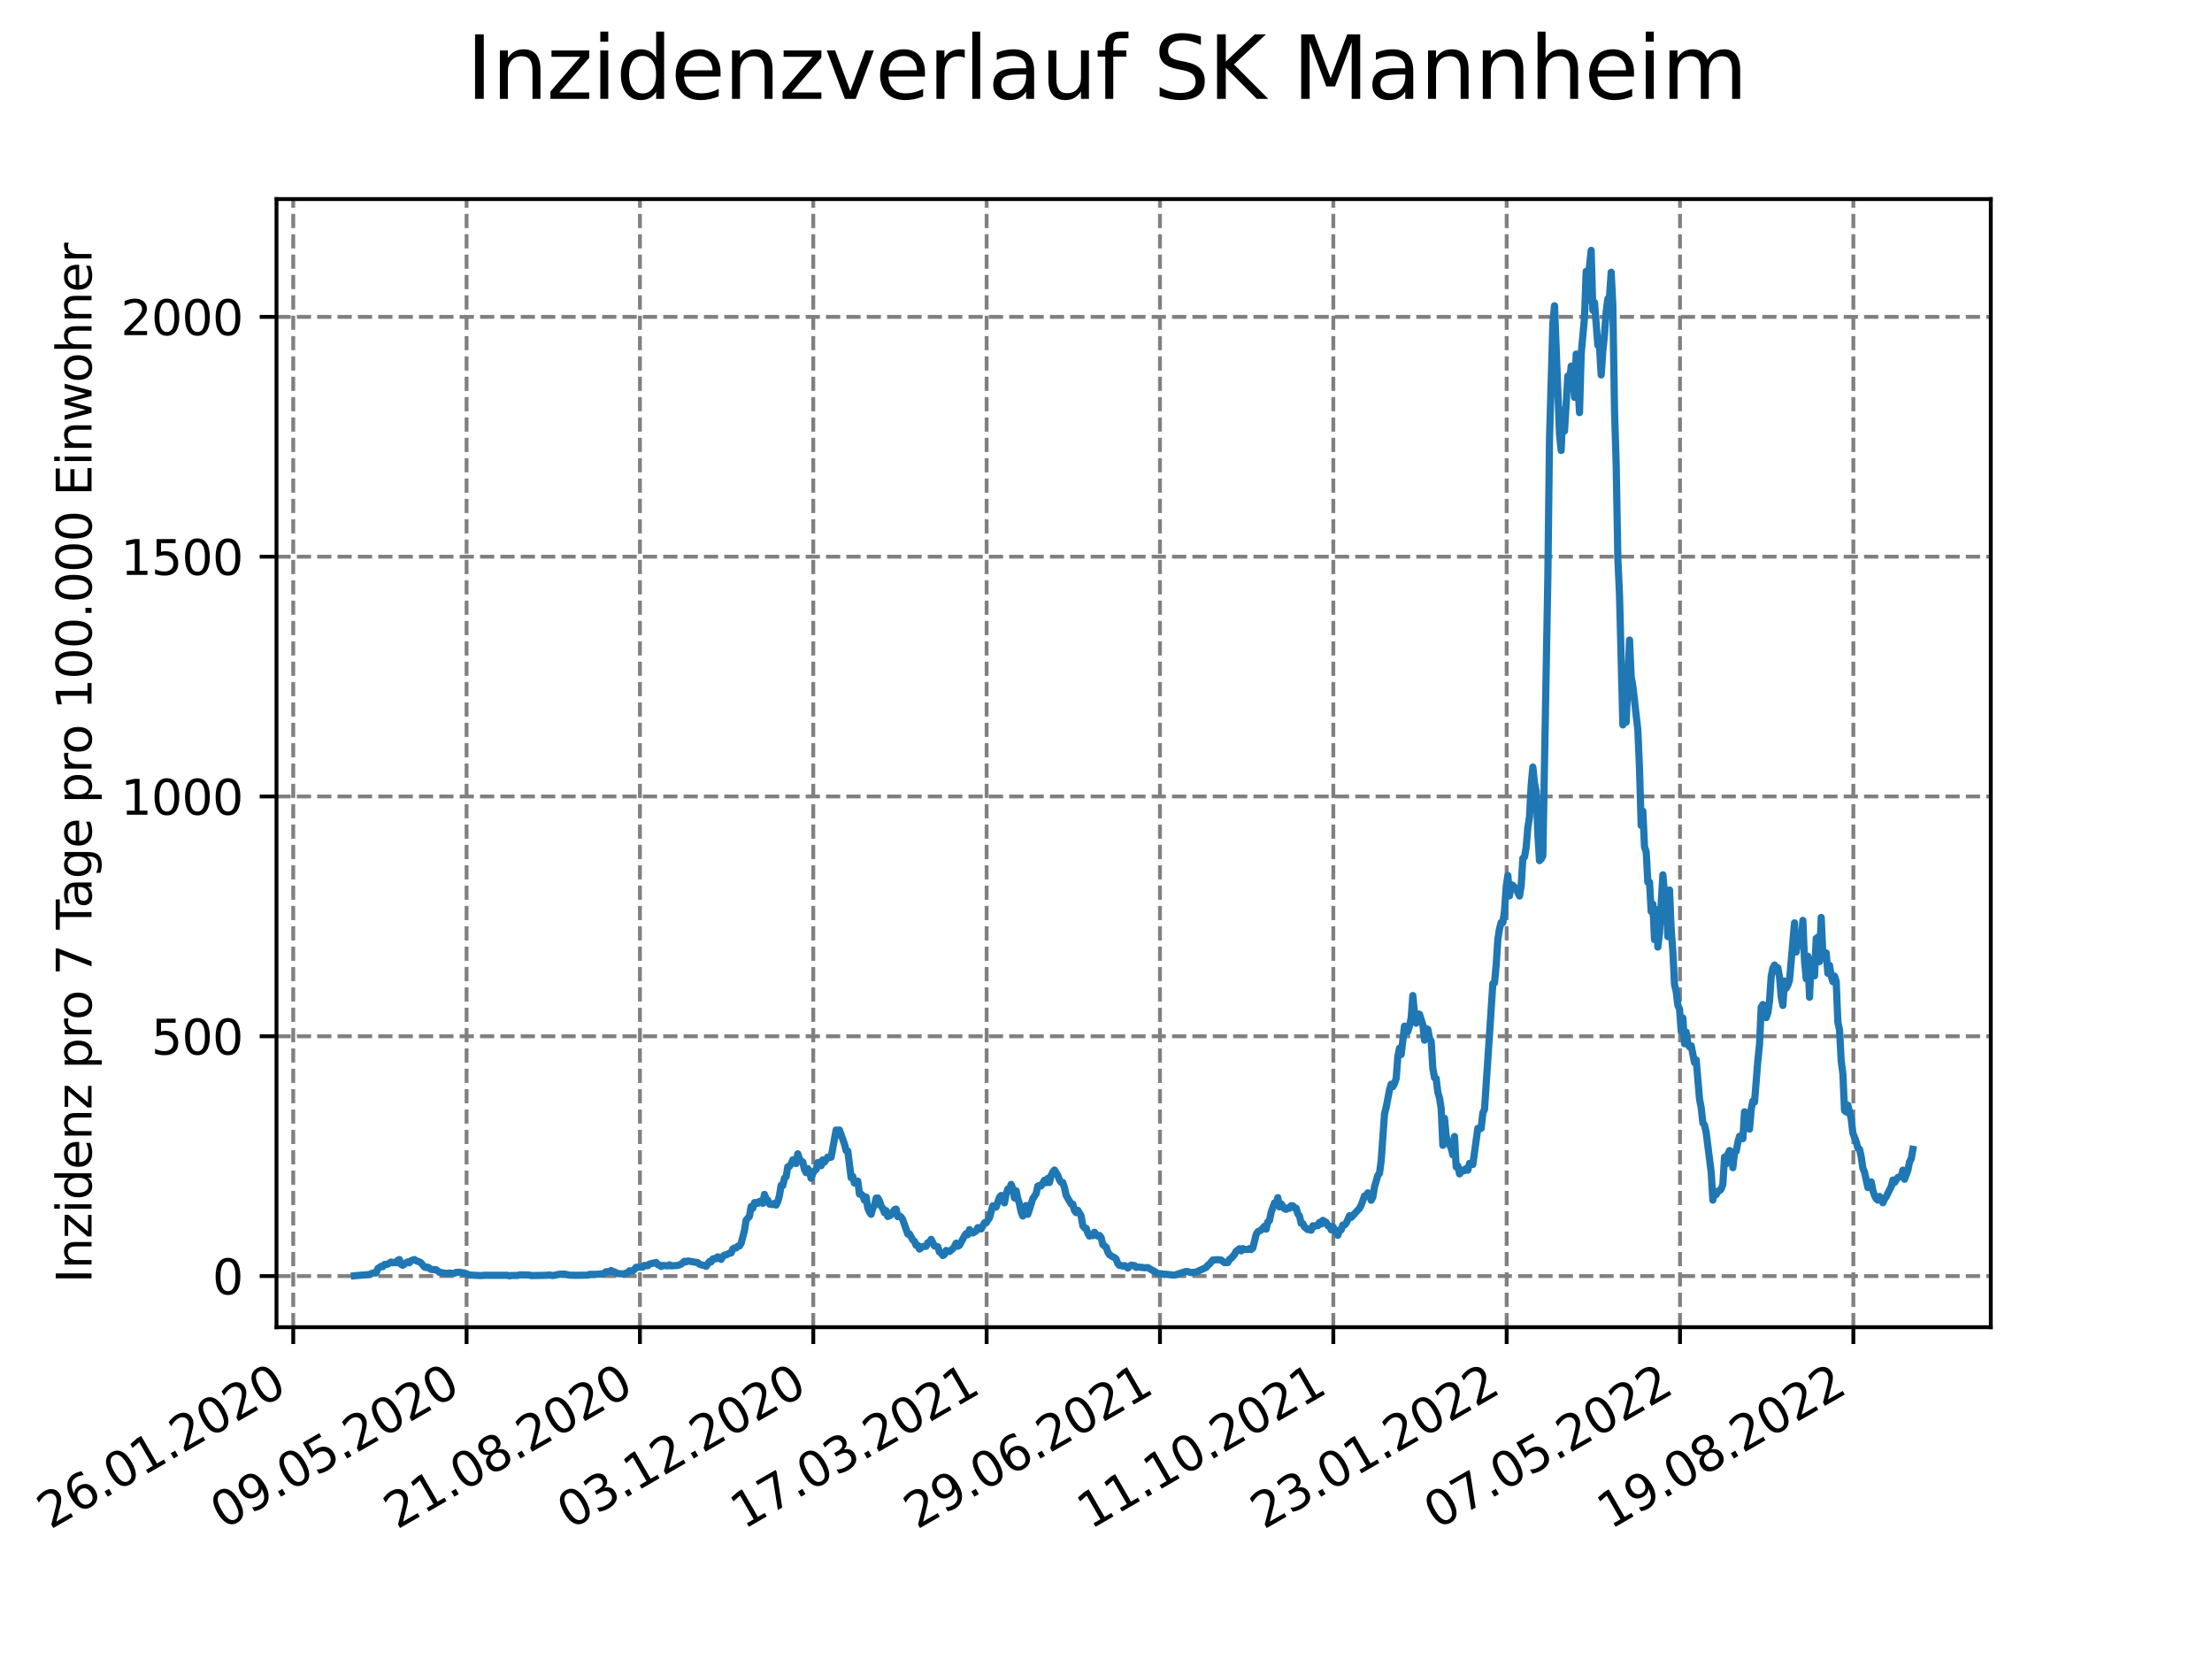 <?xml version="1.0" encoding="utf-8" standalone="no"?>
<!DOCTYPE svg PUBLIC "-//W3C//DTD SVG 1.1//EN"
  "http://www.w3.org/Graphics/SVG/1.1/DTD/svg11.dtd">
<svg xmlns:xlink="http://www.w3.org/1999/xlink" width="460.8pt" height="345.6pt" viewBox="0 0 460.8 345.6" xmlns="http://www.w3.org/2000/svg" version="1.1">
 <defs>
  <style type="text/css">*{stroke-linejoin: round; stroke-linecap: butt}</style>
 </defs>
 <g id="figure_1">
  <g id="patch_1">
   <path d="M 0 345.6 
L 460.8 345.6 
L 460.8 0 
L 0 0 
z
" style="fill: #ffffff"/>
  </g>
  <g id="axes_1">
   <g id="patch_2">
    <path d="M 57.6 276.48 
L 414.72 276.48 
L 414.72 41.472 
L 57.6 41.472 
z
" style="fill: #ffffff"/>
   </g>
   <g id="matplotlib.axis_1">
    <g id="xtick_1">
     <g id="line2d_1">
      <path d="M 61.087 276.48 
L 61.087 41.472 
" clip-path="url(#p60c16a72e0)" style="fill: none; stroke-dasharray: 2.96,1.28; stroke-dashoffset: 0; stroke: #808080; stroke-width: 0.8"/>
     </g>
     <g id="line2d_2">
      <defs>
       <path id="m952b07cd50" d="M 0 0 
L 0 3.5 
" style="stroke: #000000; stroke-width: 0.8"/>
      </defs>
      <g>
       <use xlink:href="#m952b07cd50" x="61.087" y="276.48" style="stroke: #000000; stroke-width: 0.8"/>
      </g>
     </g>
     <g id="text_1">
      <!-- 26.01.2020 -->
      <g transform="translate(10.461 318.689) rotate(-30) scale(0.1 -0.1)">
       <defs>
        <path id="DejaVuSans-32" d="M 1228 531 
L 3431 531 
L 3431 0 
L 469 0 
L 469 531 
Q 828 903 1448 1529 
Q 2069 2156 2228 2338 
Q 2531 2678 2651 2914 
Q 2772 3150 2772 3378 
Q 2772 3750 2511 3984 
Q 2250 4219 1831 4219 
Q 1534 4219 1204 4116 
Q 875 4013 500 3803 
L 500 4441 
Q 881 4594 1212 4672 
Q 1544 4750 1819 4750 
Q 2544 4750 2975 4387 
Q 3406 4025 3406 3419 
Q 3406 3131 3298 2873 
Q 3191 2616 2906 2266 
Q 2828 2175 2409 1742 
Q 1991 1309 1228 531 
z
" transform="scale(0.016)"/>
        <path id="DejaVuSans-36" d="M 2113 2584 
Q 1688 2584 1439 2293 
Q 1191 2003 1191 1497 
Q 1191 994 1439 701 
Q 1688 409 2113 409 
Q 2538 409 2786 701 
Q 3034 994 3034 1497 
Q 3034 2003 2786 2293 
Q 2538 2584 2113 2584 
z
M 3366 4563 
L 3366 3988 
Q 3128 4100 2886 4159 
Q 2644 4219 2406 4219 
Q 1781 4219 1451 3797 
Q 1122 3375 1075 2522 
Q 1259 2794 1537 2939 
Q 1816 3084 2150 3084 
Q 2853 3084 3261 2657 
Q 3669 2231 3669 1497 
Q 3669 778 3244 343 
Q 2819 -91 2113 -91 
Q 1303 -91 875 529 
Q 447 1150 447 2328 
Q 447 3434 972 4092 
Q 1497 4750 2381 4750 
Q 2619 4750 2861 4703 
Q 3103 4656 3366 4563 
z
" transform="scale(0.016)"/>
        <path id="DejaVuSans-2e" d="M 684 794 
L 1344 794 
L 1344 0 
L 684 0 
L 684 794 
z
" transform="scale(0.016)"/>
        <path id="DejaVuSans-30" d="M 2034 4250 
Q 1547 4250 1301 3770 
Q 1056 3291 1056 2328 
Q 1056 1369 1301 889 
Q 1547 409 2034 409 
Q 2525 409 2770 889 
Q 3016 1369 3016 2328 
Q 3016 3291 2770 3770 
Q 2525 4250 2034 4250 
z
M 2034 4750 
Q 2819 4750 3233 4129 
Q 3647 3509 3647 2328 
Q 3647 1150 3233 529 
Q 2819 -91 2034 -91 
Q 1250 -91 836 529 
Q 422 1150 422 2328 
Q 422 3509 836 4129 
Q 1250 4750 2034 4750 
z
" transform="scale(0.016)"/>
        <path id="DejaVuSans-31" d="M 794 531 
L 1825 531 
L 1825 4091 
L 703 3866 
L 703 4441 
L 1819 4666 
L 2450 4666 
L 2450 531 
L 3481 531 
L 3481 0 
L 794 0 
L 794 531 
z
" transform="scale(0.016)"/>
       </defs>
       <use xlink:href="#DejaVuSans-32"/>
       <use xlink:href="#DejaVuSans-36" x="63.623"/>
       <use xlink:href="#DejaVuSans-2e" x="127.246"/>
       <use xlink:href="#DejaVuSans-30" x="159.033"/>
       <use xlink:href="#DejaVuSans-31" x="222.656"/>
       <use xlink:href="#DejaVuSans-2e" x="286.279"/>
       <use xlink:href="#DejaVuSans-32" x="318.066"/>
       <use xlink:href="#DejaVuSans-30" x="381.689"/>
       <use xlink:href="#DejaVuSans-32" x="445.312"/>
       <use xlink:href="#DejaVuSans-30" x="508.936"/>
      </g>
     </g>
    </g>
    <g id="xtick_2">
     <g id="line2d_3">
      <path d="M 97.198 276.48 
L 97.198 41.472 
" clip-path="url(#p60c16a72e0)" style="fill: none; stroke-dasharray: 2.96,1.28; stroke-dashoffset: 0; stroke: #808080; stroke-width: 0.8"/>
     </g>
     <g id="line2d_4">
      <g>
       <use xlink:href="#m952b07cd50" x="97.198" y="276.48" style="stroke: #000000; stroke-width: 0.8"/>
      </g>
     </g>
     <g id="text_2">
      <!-- 09.05.2020 -->
      <g transform="translate(46.573 318.689) rotate(-30) scale(0.1 -0.1)">
       <defs>
        <path id="DejaVuSans-39" d="M 703 97 
L 703 672 
Q 941 559 1184 500 
Q 1428 441 1663 441 
Q 2288 441 2617 861 
Q 2947 1281 2994 2138 
Q 2813 1869 2534 1725 
Q 2256 1581 1919 1581 
Q 1219 1581 811 2004 
Q 403 2428 403 3163 
Q 403 3881 828 4315 
Q 1253 4750 1959 4750 
Q 2769 4750 3195 4129 
Q 3622 3509 3622 2328 
Q 3622 1225 3098 567 
Q 2575 -91 1691 -91 
Q 1453 -91 1209 -44 
Q 966 3 703 97 
z
M 1959 2075 
Q 2384 2075 2632 2365 
Q 2881 2656 2881 3163 
Q 2881 3666 2632 3958 
Q 2384 4250 1959 4250 
Q 1534 4250 1286 3958 
Q 1038 3666 1038 3163 
Q 1038 2656 1286 2365 
Q 1534 2075 1959 2075 
z
" transform="scale(0.016)"/>
        <path id="DejaVuSans-35" d="M 691 4666 
L 3169 4666 
L 3169 4134 
L 1269 4134 
L 1269 2991 
Q 1406 3038 1543 3061 
Q 1681 3084 1819 3084 
Q 2600 3084 3056 2656 
Q 3513 2228 3513 1497 
Q 3513 744 3044 326 
Q 2575 -91 1722 -91 
Q 1428 -91 1123 -41 
Q 819 9 494 109 
L 494 744 
Q 775 591 1075 516 
Q 1375 441 1709 441 
Q 2250 441 2565 725 
Q 2881 1009 2881 1497 
Q 2881 1984 2565 2268 
Q 2250 2553 1709 2553 
Q 1456 2553 1204 2497 
Q 953 2441 691 2322 
L 691 4666 
z
" transform="scale(0.016)"/>
       </defs>
       <use xlink:href="#DejaVuSans-30"/>
       <use xlink:href="#DejaVuSans-39" x="63.623"/>
       <use xlink:href="#DejaVuSans-2e" x="127.246"/>
       <use xlink:href="#DejaVuSans-30" x="159.033"/>
       <use xlink:href="#DejaVuSans-35" x="222.656"/>
       <use xlink:href="#DejaVuSans-2e" x="286.279"/>
       <use xlink:href="#DejaVuSans-32" x="318.066"/>
       <use xlink:href="#DejaVuSans-30" x="381.689"/>
       <use xlink:href="#DejaVuSans-32" x="445.312"/>
       <use xlink:href="#DejaVuSans-30" x="508.936"/>
      </g>
     </g>
    </g>
    <g id="xtick_3">
     <g id="line2d_5">
      <path d="M 133.309 276.48 
L 133.309 41.472 
" clip-path="url(#p60c16a72e0)" style="fill: none; stroke-dasharray: 2.96,1.28; stroke-dashoffset: 0; stroke: #808080; stroke-width: 0.8"/>
     </g>
     <g id="line2d_6">
      <g>
       <use xlink:href="#m952b07cd50" x="133.309" y="276.48" style="stroke: #000000; stroke-width: 0.8"/>
      </g>
     </g>
     <g id="text_3">
      <!-- 21.08.2020 -->
      <g transform="translate(82.684 318.689) rotate(-30) scale(0.1 -0.1)">
       <defs>
        <path id="DejaVuSans-38" d="M 2034 2216 
Q 1584 2216 1326 1975 
Q 1069 1734 1069 1313 
Q 1069 891 1326 650 
Q 1584 409 2034 409 
Q 2484 409 2743 651 
Q 3003 894 3003 1313 
Q 3003 1734 2745 1975 
Q 2488 2216 2034 2216 
z
M 1403 2484 
Q 997 2584 770 2862 
Q 544 3141 544 3541 
Q 544 4100 942 4425 
Q 1341 4750 2034 4750 
Q 2731 4750 3128 4425 
Q 3525 4100 3525 3541 
Q 3525 3141 3298 2862 
Q 3072 2584 2669 2484 
Q 3125 2378 3379 2068 
Q 3634 1759 3634 1313 
Q 3634 634 3220 271 
Q 2806 -91 2034 -91 
Q 1263 -91 848 271 
Q 434 634 434 1313 
Q 434 1759 690 2068 
Q 947 2378 1403 2484 
z
M 1172 3481 
Q 1172 3119 1398 2916 
Q 1625 2713 2034 2713 
Q 2441 2713 2670 2916 
Q 2900 3119 2900 3481 
Q 2900 3844 2670 4047 
Q 2441 4250 2034 4250 
Q 1625 4250 1398 4047 
Q 1172 3844 1172 3481 
z
" transform="scale(0.016)"/>
       </defs>
       <use xlink:href="#DejaVuSans-32"/>
       <use xlink:href="#DejaVuSans-31" x="63.623"/>
       <use xlink:href="#DejaVuSans-2e" x="127.246"/>
       <use xlink:href="#DejaVuSans-30" x="159.033"/>
       <use xlink:href="#DejaVuSans-38" x="222.656"/>
       <use xlink:href="#DejaVuSans-2e" x="286.279"/>
       <use xlink:href="#DejaVuSans-32" x="318.066"/>
       <use xlink:href="#DejaVuSans-30" x="381.689"/>
       <use xlink:href="#DejaVuSans-32" x="445.312"/>
       <use xlink:href="#DejaVuSans-30" x="508.936"/>
      </g>
     </g>
    </g>
    <g id="xtick_4">
     <g id="line2d_7">
      <path d="M 169.421 276.48 
L 169.421 41.472 
" clip-path="url(#p60c16a72e0)" style="fill: none; stroke-dasharray: 2.96,1.28; stroke-dashoffset: 0; stroke: #808080; stroke-width: 0.8"/>
     </g>
     <g id="line2d_8">
      <g>
       <use xlink:href="#m952b07cd50" x="169.421" y="276.48" style="stroke: #000000; stroke-width: 0.8"/>
      </g>
     </g>
     <g id="text_4">
      <!-- 03.12.2020 -->
      <g transform="translate(118.795 318.689) rotate(-30) scale(0.1 -0.1)">
       <defs>
        <path id="DejaVuSans-33" d="M 2597 2516 
Q 3050 2419 3304 2112 
Q 3559 1806 3559 1356 
Q 3559 666 3084 287 
Q 2609 -91 1734 -91 
Q 1441 -91 1130 -33 
Q 819 25 488 141 
L 488 750 
Q 750 597 1062 519 
Q 1375 441 1716 441 
Q 2309 441 2620 675 
Q 2931 909 2931 1356 
Q 2931 1769 2642 2001 
Q 2353 2234 1838 2234 
L 1294 2234 
L 1294 2753 
L 1863 2753 
Q 2328 2753 2575 2939 
Q 2822 3125 2822 3475 
Q 2822 3834 2567 4026 
Q 2313 4219 1838 4219 
Q 1578 4219 1281 4162 
Q 984 4106 628 3988 
L 628 4550 
Q 988 4650 1302 4700 
Q 1616 4750 1894 4750 
Q 2613 4750 3031 4423 
Q 3450 4097 3450 3541 
Q 3450 3153 3228 2886 
Q 3006 2619 2597 2516 
z
" transform="scale(0.016)"/>
       </defs>
       <use xlink:href="#DejaVuSans-30"/>
       <use xlink:href="#DejaVuSans-33" x="63.623"/>
       <use xlink:href="#DejaVuSans-2e" x="127.246"/>
       <use xlink:href="#DejaVuSans-31" x="159.033"/>
       <use xlink:href="#DejaVuSans-32" x="222.656"/>
       <use xlink:href="#DejaVuSans-2e" x="286.279"/>
       <use xlink:href="#DejaVuSans-32" x="318.066"/>
       <use xlink:href="#DejaVuSans-30" x="381.689"/>
       <use xlink:href="#DejaVuSans-32" x="445.312"/>
       <use xlink:href="#DejaVuSans-30" x="508.936"/>
      </g>
     </g>
    </g>
    <g id="xtick_5">
     <g id="line2d_9">
      <path d="M 205.532 276.48 
L 205.532 41.472 
" clip-path="url(#p60c16a72e0)" style="fill: none; stroke-dasharray: 2.96,1.28; stroke-dashoffset: 0; stroke: #808080; stroke-width: 0.8"/>
     </g>
     <g id="line2d_10">
      <g>
       <use xlink:href="#m952b07cd50" x="205.532" y="276.48" style="stroke: #000000; stroke-width: 0.8"/>
      </g>
     </g>
     <g id="text_5">
      <!-- 17.03.2021 -->
      <g transform="translate(154.907 318.689) rotate(-30) scale(0.1 -0.1)">
       <defs>
        <path id="DejaVuSans-37" d="M 525 4666 
L 3525 4666 
L 3525 4397 
L 1831 0 
L 1172 0 
L 2766 4134 
L 525 4134 
L 525 4666 
z
" transform="scale(0.016)"/>
       </defs>
       <use xlink:href="#DejaVuSans-31"/>
       <use xlink:href="#DejaVuSans-37" x="63.623"/>
       <use xlink:href="#DejaVuSans-2e" x="127.246"/>
       <use xlink:href="#DejaVuSans-30" x="159.033"/>
       <use xlink:href="#DejaVuSans-33" x="222.656"/>
       <use xlink:href="#DejaVuSans-2e" x="286.279"/>
       <use xlink:href="#DejaVuSans-32" x="318.066"/>
       <use xlink:href="#DejaVuSans-30" x="381.689"/>
       <use xlink:href="#DejaVuSans-32" x="445.312"/>
       <use xlink:href="#DejaVuSans-31" x="508.936"/>
      </g>
     </g>
    </g>
    <g id="xtick_6">
     <g id="line2d_11">
      <path d="M 241.643 276.48 
L 241.643 41.472 
" clip-path="url(#p60c16a72e0)" style="fill: none; stroke-dasharray: 2.96,1.28; stroke-dashoffset: 0; stroke: #808080; stroke-width: 0.8"/>
     </g>
     <g id="line2d_12">
      <g>
       <use xlink:href="#m952b07cd50" x="241.643" y="276.48" style="stroke: #000000; stroke-width: 0.8"/>
      </g>
     </g>
     <g id="text_6">
      <!-- 29.06.2021 -->
      <g transform="translate(191.018 318.689) rotate(-30) scale(0.1 -0.1)">
       <use xlink:href="#DejaVuSans-32"/>
       <use xlink:href="#DejaVuSans-39" x="63.623"/>
       <use xlink:href="#DejaVuSans-2e" x="127.246"/>
       <use xlink:href="#DejaVuSans-30" x="159.033"/>
       <use xlink:href="#DejaVuSans-36" x="222.656"/>
       <use xlink:href="#DejaVuSans-2e" x="286.279"/>
       <use xlink:href="#DejaVuSans-32" x="318.066"/>
       <use xlink:href="#DejaVuSans-30" x="381.689"/>
       <use xlink:href="#DejaVuSans-32" x="445.312"/>
       <use xlink:href="#DejaVuSans-31" x="508.936"/>
      </g>
     </g>
    </g>
    <g id="xtick_7">
     <g id="line2d_13">
      <path d="M 277.755 276.48 
L 277.755 41.472 
" clip-path="url(#p60c16a72e0)" style="fill: none; stroke-dasharray: 2.96,1.28; stroke-dashoffset: 0; stroke: #808080; stroke-width: 0.8"/>
     </g>
     <g id="line2d_14">
      <g>
       <use xlink:href="#m952b07cd50" x="277.755" y="276.48" style="stroke: #000000; stroke-width: 0.8"/>
      </g>
     </g>
     <g id="text_7">
      <!-- 11.10.2021 -->
      <g transform="translate(227.129 318.689) rotate(-30) scale(0.1 -0.1)">
       <use xlink:href="#DejaVuSans-31"/>
       <use xlink:href="#DejaVuSans-31" x="63.623"/>
       <use xlink:href="#DejaVuSans-2e" x="127.246"/>
       <use xlink:href="#DejaVuSans-31" x="159.033"/>
       <use xlink:href="#DejaVuSans-30" x="222.656"/>
       <use xlink:href="#DejaVuSans-2e" x="286.279"/>
       <use xlink:href="#DejaVuSans-32" x="318.066"/>
       <use xlink:href="#DejaVuSans-30" x="381.689"/>
       <use xlink:href="#DejaVuSans-32" x="445.312"/>
       <use xlink:href="#DejaVuSans-31" x="508.936"/>
      </g>
     </g>
    </g>
    <g id="xtick_8">
     <g id="line2d_15">
      <path d="M 313.866 276.48 
L 313.866 41.472 
" clip-path="url(#p60c16a72e0)" style="fill: none; stroke-dasharray: 2.96,1.28; stroke-dashoffset: 0; stroke: #808080; stroke-width: 0.8"/>
     </g>
     <g id="line2d_16">
      <g>
       <use xlink:href="#m952b07cd50" x="313.866" y="276.48" style="stroke: #000000; stroke-width: 0.8"/>
      </g>
     </g>
     <g id="text_8">
      <!-- 23.01.2022 -->
      <g transform="translate(263.241 318.689) rotate(-30) scale(0.1 -0.1)">
       <use xlink:href="#DejaVuSans-32"/>
       <use xlink:href="#DejaVuSans-33" x="63.623"/>
       <use xlink:href="#DejaVuSans-2e" x="127.246"/>
       <use xlink:href="#DejaVuSans-30" x="159.033"/>
       <use xlink:href="#DejaVuSans-31" x="222.656"/>
       <use xlink:href="#DejaVuSans-2e" x="286.279"/>
       <use xlink:href="#DejaVuSans-32" x="318.066"/>
       <use xlink:href="#DejaVuSans-30" x="381.689"/>
       <use xlink:href="#DejaVuSans-32" x="445.312"/>
       <use xlink:href="#DejaVuSans-32" x="508.936"/>
      </g>
     </g>
    </g>
    <g id="xtick_9">
     <g id="line2d_17">
      <path d="M 349.977 276.48 
L 349.977 41.472 
" clip-path="url(#p60c16a72e0)" style="fill: none; stroke-dasharray: 2.96,1.28; stroke-dashoffset: 0; stroke: #808080; stroke-width: 0.8"/>
     </g>
     <g id="line2d_18">
      <g>
       <use xlink:href="#m952b07cd50" x="349.977" y="276.48" style="stroke: #000000; stroke-width: 0.8"/>
      </g>
     </g>
     <g id="text_9">
      <!-- 07.05.2022 -->
      <g transform="translate(299.352 318.689) rotate(-30) scale(0.1 -0.1)">
       <use xlink:href="#DejaVuSans-30"/>
       <use xlink:href="#DejaVuSans-37" x="63.623"/>
       <use xlink:href="#DejaVuSans-2e" x="127.246"/>
       <use xlink:href="#DejaVuSans-30" x="159.033"/>
       <use xlink:href="#DejaVuSans-35" x="222.656"/>
       <use xlink:href="#DejaVuSans-2e" x="286.279"/>
       <use xlink:href="#DejaVuSans-32" x="318.066"/>
       <use xlink:href="#DejaVuSans-30" x="381.689"/>
       <use xlink:href="#DejaVuSans-32" x="445.312"/>
       <use xlink:href="#DejaVuSans-32" x="508.936"/>
      </g>
     </g>
    </g>
    <g id="xtick_10">
     <g id="line2d_19">
      <path d="M 386.088 276.48 
L 386.088 41.472 
" clip-path="url(#p60c16a72e0)" style="fill: none; stroke-dasharray: 2.96,1.28; stroke-dashoffset: 0; stroke: #808080; stroke-width: 0.8"/>
     </g>
     <g id="line2d_20">
      <g>
       <use xlink:href="#m952b07cd50" x="386.088" y="276.48" style="stroke: #000000; stroke-width: 0.8"/>
      </g>
     </g>
     <g id="text_10">
      <!-- 19.08.2022 -->
      <g transform="translate(335.463 318.689) rotate(-30) scale(0.1 -0.1)">
       <use xlink:href="#DejaVuSans-31"/>
       <use xlink:href="#DejaVuSans-39" x="63.623"/>
       <use xlink:href="#DejaVuSans-2e" x="127.246"/>
       <use xlink:href="#DejaVuSans-30" x="159.033"/>
       <use xlink:href="#DejaVuSans-38" x="222.656"/>
       <use xlink:href="#DejaVuSans-2e" x="286.279"/>
       <use xlink:href="#DejaVuSans-32" x="318.066"/>
       <use xlink:href="#DejaVuSans-30" x="381.689"/>
       <use xlink:href="#DejaVuSans-32" x="445.312"/>
       <use xlink:href="#DejaVuSans-32" x="508.936"/>
      </g>
     </g>
    </g>
   </g>
   <g id="matplotlib.axis_2">
    <g id="ytick_1">
     <g id="line2d_21">
      <path d="M 57.6 265.83 
L 414.72 265.83 
" clip-path="url(#p60c16a72e0)" style="fill: none; stroke-dasharray: 2.96,1.28; stroke-dashoffset: 0; stroke: #808080; stroke-width: 0.8"/>
     </g>
     <g id="line2d_22">
      <defs>
       <path id="m2c4c9234da" d="M 0 0 
L -3.5 0 
" style="stroke: #000000; stroke-width: 0.8"/>
      </defs>
      <g>
       <use xlink:href="#m2c4c9234da" x="57.6" y="265.83" style="stroke: #000000; stroke-width: 0.8"/>
      </g>
     </g>
     <g id="text_11">
      <!-- 0 -->
      <g transform="translate(44.237 269.629) scale(0.1 -0.1)">
       <use xlink:href="#DejaVuSans-30"/>
      </g>
     </g>
    </g>
    <g id="ytick_2">
     <g id="line2d_23">
      <path d="M 57.6 215.875 
L 414.72 215.875 
" clip-path="url(#p60c16a72e0)" style="fill: none; stroke-dasharray: 2.96,1.28; stroke-dashoffset: 0; stroke: #808080; stroke-width: 0.8"/>
     </g>
     <g id="line2d_24">
      <g>
       <use xlink:href="#m2c4c9234da" x="57.6" y="215.875" style="stroke: #000000; stroke-width: 0.8"/>
      </g>
     </g>
     <g id="text_12">
      <!-- 500 -->
      <g transform="translate(31.512 219.674) scale(0.1 -0.1)">
       <use xlink:href="#DejaVuSans-35"/>
       <use xlink:href="#DejaVuSans-30" x="63.623"/>
       <use xlink:href="#DejaVuSans-30" x="127.246"/>
      </g>
     </g>
    </g>
    <g id="ytick_3">
     <g id="line2d_25">
      <path d="M 57.6 165.92 
L 414.72 165.92 
" clip-path="url(#p60c16a72e0)" style="fill: none; stroke-dasharray: 2.96,1.28; stroke-dashoffset: 0; stroke: #808080; stroke-width: 0.8"/>
     </g>
     <g id="line2d_26">
      <g>
       <use xlink:href="#m2c4c9234da" x="57.6" y="165.92" style="stroke: #000000; stroke-width: 0.8"/>
      </g>
     </g>
     <g id="text_13">
      <!-- 1000 -->
      <g transform="translate(25.15 169.719) scale(0.1 -0.1)">
       <use xlink:href="#DejaVuSans-31"/>
       <use xlink:href="#DejaVuSans-30" x="63.623"/>
       <use xlink:href="#DejaVuSans-30" x="127.246"/>
       <use xlink:href="#DejaVuSans-30" x="190.869"/>
      </g>
     </g>
    </g>
    <g id="ytick_4">
     <g id="line2d_27">
      <path d="M 57.6 115.965 
L 414.72 115.965 
" clip-path="url(#p60c16a72e0)" style="fill: none; stroke-dasharray: 2.96,1.28; stroke-dashoffset: 0; stroke: #808080; stroke-width: 0.8"/>
     </g>
     <g id="line2d_28">
      <g>
       <use xlink:href="#m2c4c9234da" x="57.6" y="115.965" style="stroke: #000000; stroke-width: 0.8"/>
      </g>
     </g>
     <g id="text_14">
      <!-- 1500 -->
      <g transform="translate(25.15 119.764) scale(0.1 -0.1)">
       <use xlink:href="#DejaVuSans-31"/>
       <use xlink:href="#DejaVuSans-35" x="63.623"/>
       <use xlink:href="#DejaVuSans-30" x="127.246"/>
       <use xlink:href="#DejaVuSans-30" x="190.869"/>
      </g>
     </g>
    </g>
    <g id="ytick_5">
     <g id="line2d_29">
      <path d="M 57.6 66.01 
L 414.72 66.01 
" clip-path="url(#p60c16a72e0)" style="fill: none; stroke-dasharray: 2.96,1.28; stroke-dashoffset: 0; stroke: #808080; stroke-width: 0.8"/>
     </g>
     <g id="line2d_30">
      <g>
       <use xlink:href="#m2c4c9234da" x="57.6" y="66.01" style="stroke: #000000; stroke-width: 0.8"/>
      </g>
     </g>
     <g id="text_15">
      <!-- 2000 -->
      <g transform="translate(25.15 69.81) scale(0.1 -0.1)">
       <use xlink:href="#DejaVuSans-32"/>
       <use xlink:href="#DejaVuSans-30" x="63.623"/>
       <use xlink:href="#DejaVuSans-30" x="127.246"/>
       <use xlink:href="#DejaVuSans-30" x="190.869"/>
      </g>
     </g>
    </g>
    <g id="text_16">
     <!-- Inzidenz pro 7 Tage pro 100.000 Einwohner -->
     <g transform="translate(19.07 267.301) rotate(-90) scale(0.1 -0.1)">
      <defs>
       <path id="DejaVuSans-49" d="M 628 4666 
L 1259 4666 
L 1259 0 
L 628 0 
L 628 4666 
z
" transform="scale(0.016)"/>
       <path id="DejaVuSans-6e" d="M 3513 2113 
L 3513 0 
L 2938 0 
L 2938 2094 
Q 2938 2591 2744 2837 
Q 2550 3084 2163 3084 
Q 1697 3084 1428 2787 
Q 1159 2491 1159 1978 
L 1159 0 
L 581 0 
L 581 3500 
L 1159 3500 
L 1159 2956 
Q 1366 3272 1645 3428 
Q 1925 3584 2291 3584 
Q 2894 3584 3203 3211 
Q 3513 2838 3513 2113 
z
" transform="scale(0.016)"/>
       <path id="DejaVuSans-7a" d="M 353 3500 
L 3084 3500 
L 3084 2975 
L 922 459 
L 3084 459 
L 3084 0 
L 275 0 
L 275 525 
L 2438 3041 
L 353 3041 
L 353 3500 
z
" transform="scale(0.016)"/>
       <path id="DejaVuSans-69" d="M 603 3500 
L 1178 3500 
L 1178 0 
L 603 0 
L 603 3500 
z
M 603 4863 
L 1178 4863 
L 1178 4134 
L 603 4134 
L 603 4863 
z
" transform="scale(0.016)"/>
       <path id="DejaVuSans-64" d="M 2906 2969 
L 2906 4863 
L 3481 4863 
L 3481 0 
L 2906 0 
L 2906 525 
Q 2725 213 2448 61 
Q 2172 -91 1784 -91 
Q 1150 -91 751 415 
Q 353 922 353 1747 
Q 353 2572 751 3078 
Q 1150 3584 1784 3584 
Q 2172 3584 2448 3432 
Q 2725 3281 2906 2969 
z
M 947 1747 
Q 947 1113 1208 752 
Q 1469 391 1925 391 
Q 2381 391 2643 752 
Q 2906 1113 2906 1747 
Q 2906 2381 2643 2742 
Q 2381 3103 1925 3103 
Q 1469 3103 1208 2742 
Q 947 2381 947 1747 
z
" transform="scale(0.016)"/>
       <path id="DejaVuSans-65" d="M 3597 1894 
L 3597 1613 
L 953 1613 
Q 991 1019 1311 708 
Q 1631 397 2203 397 
Q 2534 397 2845 478 
Q 3156 559 3463 722 
L 3463 178 
Q 3153 47 2828 -22 
Q 2503 -91 2169 -91 
Q 1331 -91 842 396 
Q 353 884 353 1716 
Q 353 2575 817 3079 
Q 1281 3584 2069 3584 
Q 2775 3584 3186 3129 
Q 3597 2675 3597 1894 
z
M 3022 2063 
Q 3016 2534 2758 2815 
Q 2500 3097 2075 3097 
Q 1594 3097 1305 2825 
Q 1016 2553 972 2059 
L 3022 2063 
z
" transform="scale(0.016)"/>
       <path id="DejaVuSans-20" transform="scale(0.016)"/>
       <path id="DejaVuSans-70" d="M 1159 525 
L 1159 -1331 
L 581 -1331 
L 581 3500 
L 1159 3500 
L 1159 2969 
Q 1341 3281 1617 3432 
Q 1894 3584 2278 3584 
Q 2916 3584 3314 3078 
Q 3713 2572 3713 1747 
Q 3713 922 3314 415 
Q 2916 -91 2278 -91 
Q 1894 -91 1617 61 
Q 1341 213 1159 525 
z
M 3116 1747 
Q 3116 2381 2855 2742 
Q 2594 3103 2138 3103 
Q 1681 3103 1420 2742 
Q 1159 2381 1159 1747 
Q 1159 1113 1420 752 
Q 1681 391 2138 391 
Q 2594 391 2855 752 
Q 3116 1113 3116 1747 
z
" transform="scale(0.016)"/>
       <path id="DejaVuSans-72" d="M 2631 2963 
Q 2534 3019 2420 3045 
Q 2306 3072 2169 3072 
Q 1681 3072 1420 2755 
Q 1159 2438 1159 1844 
L 1159 0 
L 581 0 
L 581 3500 
L 1159 3500 
L 1159 2956 
Q 1341 3275 1631 3429 
Q 1922 3584 2338 3584 
Q 2397 3584 2469 3576 
Q 2541 3569 2628 3553 
L 2631 2963 
z
" transform="scale(0.016)"/>
       <path id="DejaVuSans-6f" d="M 1959 3097 
Q 1497 3097 1228 2736 
Q 959 2375 959 1747 
Q 959 1119 1226 758 
Q 1494 397 1959 397 
Q 2419 397 2687 759 
Q 2956 1122 2956 1747 
Q 2956 2369 2687 2733 
Q 2419 3097 1959 3097 
z
M 1959 3584 
Q 2709 3584 3137 3096 
Q 3566 2609 3566 1747 
Q 3566 888 3137 398 
Q 2709 -91 1959 -91 
Q 1206 -91 779 398 
Q 353 888 353 1747 
Q 353 2609 779 3096 
Q 1206 3584 1959 3584 
z
" transform="scale(0.016)"/>
       <path id="DejaVuSans-54" d="M -19 4666 
L 3928 4666 
L 3928 4134 
L 2272 4134 
L 2272 0 
L 1638 0 
L 1638 4134 
L -19 4134 
L -19 4666 
z
" transform="scale(0.016)"/>
       <path id="DejaVuSans-61" d="M 2194 1759 
Q 1497 1759 1228 1600 
Q 959 1441 959 1056 
Q 959 750 1161 570 
Q 1363 391 1709 391 
Q 2188 391 2477 730 
Q 2766 1069 2766 1631 
L 2766 1759 
L 2194 1759 
z
M 3341 1997 
L 3341 0 
L 2766 0 
L 2766 531 
Q 2569 213 2275 61 
Q 1981 -91 1556 -91 
Q 1019 -91 701 211 
Q 384 513 384 1019 
Q 384 1609 779 1909 
Q 1175 2209 1959 2209 
L 2766 2209 
L 2766 2266 
Q 2766 2663 2505 2880 
Q 2244 3097 1772 3097 
Q 1472 3097 1187 3025 
Q 903 2953 641 2809 
L 641 3341 
Q 956 3463 1253 3523 
Q 1550 3584 1831 3584 
Q 2591 3584 2966 3190 
Q 3341 2797 3341 1997 
z
" transform="scale(0.016)"/>
       <path id="DejaVuSans-67" d="M 2906 1791 
Q 2906 2416 2648 2759 
Q 2391 3103 1925 3103 
Q 1463 3103 1205 2759 
Q 947 2416 947 1791 
Q 947 1169 1205 825 
Q 1463 481 1925 481 
Q 2391 481 2648 825 
Q 2906 1169 2906 1791 
z
M 3481 434 
Q 3481 -459 3084 -895 
Q 2688 -1331 1869 -1331 
Q 1566 -1331 1297 -1286 
Q 1028 -1241 775 -1147 
L 775 -588 
Q 1028 -725 1275 -790 
Q 1522 -856 1778 -856 
Q 2344 -856 2625 -561 
Q 2906 -266 2906 331 
L 2906 616 
Q 2728 306 2450 153 
Q 2172 0 1784 0 
Q 1141 0 747 490 
Q 353 981 353 1791 
Q 353 2603 747 3093 
Q 1141 3584 1784 3584 
Q 2172 3584 2450 3431 
Q 2728 3278 2906 2969 
L 2906 3500 
L 3481 3500 
L 3481 434 
z
" transform="scale(0.016)"/>
       <path id="DejaVuSans-45" d="M 628 4666 
L 3578 4666 
L 3578 4134 
L 1259 4134 
L 1259 2753 
L 3481 2753 
L 3481 2222 
L 1259 2222 
L 1259 531 
L 3634 531 
L 3634 0 
L 628 0 
L 628 4666 
z
" transform="scale(0.016)"/>
       <path id="DejaVuSans-77" d="M 269 3500 
L 844 3500 
L 1563 769 
L 2278 3500 
L 2956 3500 
L 3675 769 
L 4391 3500 
L 4966 3500 
L 4050 0 
L 3372 0 
L 2619 2869 
L 1863 0 
L 1184 0 
L 269 3500 
z
" transform="scale(0.016)"/>
       <path id="DejaVuSans-68" d="M 3513 2113 
L 3513 0 
L 2938 0 
L 2938 2094 
Q 2938 2591 2744 2837 
Q 2550 3084 2163 3084 
Q 1697 3084 1428 2787 
Q 1159 2491 1159 1978 
L 1159 0 
L 581 0 
L 581 4863 
L 1159 4863 
L 1159 2956 
Q 1366 3272 1645 3428 
Q 1925 3584 2291 3584 
Q 2894 3584 3203 3211 
Q 3513 2838 3513 2113 
z
" transform="scale(0.016)"/>
      </defs>
      <use xlink:href="#DejaVuSans-49"/>
      <use xlink:href="#DejaVuSans-6e" x="29.492"/>
      <use xlink:href="#DejaVuSans-7a" x="92.871"/>
      <use xlink:href="#DejaVuSans-69" x="145.361"/>
      <use xlink:href="#DejaVuSans-64" x="173.145"/>
      <use xlink:href="#DejaVuSans-65" x="236.621"/>
      <use xlink:href="#DejaVuSans-6e" x="298.145"/>
      <use xlink:href="#DejaVuSans-7a" x="361.523"/>
      <use xlink:href="#DejaVuSans-20" x="414.014"/>
      <use xlink:href="#DejaVuSans-70" x="445.801"/>
      <use xlink:href="#DejaVuSans-72" x="509.277"/>
      <use xlink:href="#DejaVuSans-6f" x="548.141"/>
      <use xlink:href="#DejaVuSans-20" x="609.322"/>
      <use xlink:href="#DejaVuSans-37" x="641.109"/>
      <use xlink:href="#DejaVuSans-20" x="704.732"/>
      <use xlink:href="#DejaVuSans-54" x="736.52"/>
      <use xlink:href="#DejaVuSans-61" x="781.104"/>
      <use xlink:href="#DejaVuSans-67" x="842.383"/>
      <use xlink:href="#DejaVuSans-65" x="905.859"/>
      <use xlink:href="#DejaVuSans-20" x="967.383"/>
      <use xlink:href="#DejaVuSans-70" x="999.17"/>
      <use xlink:href="#DejaVuSans-72" x="1062.646"/>
      <use xlink:href="#DejaVuSans-6f" x="1101.51"/>
      <use xlink:href="#DejaVuSans-20" x="1162.691"/>
      <use xlink:href="#DejaVuSans-31" x="1194.479"/>
      <use xlink:href="#DejaVuSans-30" x="1258.102"/>
      <use xlink:href="#DejaVuSans-30" x="1321.725"/>
      <use xlink:href="#DejaVuSans-2e" x="1385.348"/>
      <use xlink:href="#DejaVuSans-30" x="1417.135"/>
      <use xlink:href="#DejaVuSans-30" x="1480.758"/>
      <use xlink:href="#DejaVuSans-30" x="1544.381"/>
      <use xlink:href="#DejaVuSans-20" x="1608.004"/>
      <use xlink:href="#DejaVuSans-45" x="1639.791"/>
      <use xlink:href="#DejaVuSans-69" x="1702.975"/>
      <use xlink:href="#DejaVuSans-6e" x="1730.758"/>
      <use xlink:href="#DejaVuSans-77" x="1794.137"/>
      <use xlink:href="#DejaVuSans-6f" x="1875.924"/>
      <use xlink:href="#DejaVuSans-68" x="1937.105"/>
      <use xlink:href="#DejaVuSans-6e" x="2000.484"/>
      <use xlink:href="#DejaVuSans-65" x="2063.863"/>
      <use xlink:href="#DejaVuSans-72" x="2125.387"/>
     </g>
    </g>
   </g>
   <g id="line2d_31">
    <path d="M 73.833 265.766 
L 74.874 265.669 
L 76.958 265.508 
L 77.652 265.187 
L 78.347 265.187 
L 78.694 264.286 
L 79.388 263.804 
L 79.736 263.868 
L 80.083 263.418 
L 80.777 263.354 
L 81.472 262.903 
L 81.819 263.064 
L 82.166 262.936 
L 82.513 263.064 
L 82.861 262.55 
L 83.208 262.389 
L 83.555 263.386 
L 83.902 263.579 
L 84.597 263.064 
L 84.944 262.871 
L 85.291 263.064 
L 85.638 262.614 
L 86.333 262.389 
L 86.68 262.646 
L 87.374 262.871 
L 87.722 263.096 
L 88.416 263.932 
L 88.763 264.061 
L 89.111 263.965 
L 89.805 264.447 
L 90.847 264.511 
L 91.541 265.026 
L 92.583 265.219 
L 93.277 265.283 
L 93.625 265.187 
L 94.319 265.283 
L 94.666 265.251 
L 95.013 265.058 
L 95.708 265.026 
L 96.402 265.155 
L 96.75 265.187 
L 97.791 265.605 
L 100.222 265.733 
L 100.916 265.669 
L 105.777 265.669 
L 106.125 265.798 
L 106.472 265.701 
L 107.513 265.701 
L 107.861 265.701 
L 108.208 265.573 
L 110.291 265.605 
L 110.638 265.733 
L 113.763 265.669 
L 114.458 265.605 
L 115.152 265.733 
L 116.541 265.444 
L 117.583 265.412 
L 118.625 265.637 
L 120.014 265.669 
L 122.444 265.637 
L 122.791 265.476 
L 123.833 265.476 
L 125.569 265.38 
L 126.264 264.929 
L 126.958 264.929 
L 127.305 264.672 
L 127.652 264.897 
L 128 264.962 
L 128.694 265.315 
L 130.083 265.38 
L 130.43 265.187 
L 130.777 265.122 
L 131.125 264.737 
L 131.819 264.737 
L 132.166 264.447 
L 132.514 263.997 
L 133.902 263.965 
L 134.25 263.611 
L 134.944 263.675 
L 135.291 263.321 
L 136.68 263 
L 137.028 263.45 
L 137.375 263.547 
L 137.722 263.836 
L 138.069 263.611 
L 139.111 263.707 
L 139.458 263.482 
L 139.805 263.707 
L 141.194 263.611 
L 141.889 263.354 
L 142.583 262.743 
L 142.93 262.871 
L 143.278 262.678 
L 145.361 263.032 
L 145.708 263.354 
L 146.403 263.579 
L 146.75 263.611 
L 147.097 263.804 
L 147.791 262.807 
L 148.139 262.871 
L 148.486 262.26 
L 148.833 262.164 
L 149.18 262.228 
L 149.528 261.81 
L 150.222 262.357 
L 150.569 261.778 
L 150.916 261.456 
L 151.264 261.424 
L 151.958 261.07 
L 152.305 261.006 
L 152.653 260.17 
L 153 259.977 
L 153.347 259.977 
L 153.694 259.623 
L 154.041 259.559 
L 154.389 259.012 
L 155.083 256.343 
L 155.43 254.188 
L 156.125 253.384 
L 156.472 251.358 
L 156.819 251.711 
L 157.167 250.521 
L 157.514 250.521 
L 157.861 250.682 
L 158.208 250.264 
L 158.555 250.232 
L 158.903 250.682 
L 159.25 248.817 
L 159.597 249.717 
L 159.944 250.007 
L 160.292 250.843 
L 160.986 250.94 
L 161.333 250.682 
L 161.68 251.036 
L 162.028 250.296 
L 162.375 249.074 
L 162.722 246.919 
L 163.069 246.984 
L 163.417 245.44 
L 163.764 245.151 
L 164.111 243.06 
L 164.458 242.964 
L 164.805 242.481 
L 165.153 241.613 
L 165.5 241.613 
L 165.847 242.385 
L 166.194 240.359 
L 166.542 241.42 
L 166.889 241.902 
L 167.236 242.063 
L 167.583 243.639 
L 167.93 244.282 
L 168.278 243.446 
L 168.625 244.154 
L 168.972 245.472 
L 169.319 244.379 
L 169.667 243.896 
L 170.014 243.607 
L 170.361 242.192 
L 170.708 242.128 
L 171.055 242.835 
L 171.403 241.613 
L 171.75 242.095 
L 172.444 241.034 
L 172.792 241.131 
L 173.139 241.066 
L 174.18 235.406 
L 174.528 235.502 
L 174.875 235.406 
L 175.917 238.333 
L 176.264 239.683 
L 176.611 239.78 
L 177.306 245.344 
L 177.653 245.086 
L 178 246.469 
L 178.347 246.469 
L 178.694 246.051 
L 179.042 248.753 
L 179.389 248.753 
L 179.736 249.074 
L 180.083 250.039 
L 180.431 249.364 
L 180.778 251.679 
L 181.125 252.483 
L 181.472 252.966 
L 181.819 251.711 
L 182.167 251.133 
L 182.514 249.589 
L 182.861 249.557 
L 183.208 250.136 
L 183.556 251.261 
L 183.903 251.711 
L 184.25 252.644 
L 184.597 252.194 
L 184.944 253.416 
L 185.292 253.287 
L 185.639 253.03 
L 186.333 252.001 
L 186.681 251.872 
L 187.028 253.448 
L 187.375 253.287 
L 187.722 253.545 
L 188.069 254.091 
L 189.111 257.082 
L 189.458 257.05 
L 190.153 258.304 
L 190.5 258.594 
L 190.847 259.43 
L 191.194 259.43 
L 191.542 260.202 
L 192.236 259.687 
L 192.931 259.623 
L 193.278 258.883 
L 193.625 258.819 
L 193.972 258.176 
L 194.667 259.559 
L 195.361 259.719 
L 195.708 260.813 
L 196.056 261.038 
L 196.403 261.553 
L 196.75 261.327 
L 197.097 260.491 
L 197.792 260.716 
L 198.486 260.138 
L 198.833 259.687 
L 199.181 258.98 
L 199.528 259.623 
L 199.875 259.43 
L 200.917 257.468 
L 201.264 256.986 
L 201.611 257.211 
L 201.958 256.15 
L 202.653 256.857 
L 203.347 256.439 
L 203.695 255.732 
L 204.389 256.021 
L 205.083 254.735 
L 205.431 254.735 
L 206.125 253.705 
L 206.82 251.197 
L 207.514 251.454 
L 208.208 249.428 
L 208.556 249.042 
L 208.903 249.139 
L 209.25 250.586 
L 209.597 248.753 
L 209.945 247.691 
L 210.292 247.82 
L 210.639 246.727 
L 210.986 247.595 
L 211.333 249.557 
L 211.681 248.077 
L 212.028 249.717 
L 212.375 250.779 
L 212.722 252.483 
L 213.07 253.319 
L 213.417 252.901 
L 213.764 251.133 
L 214.111 252.966 
L 215.153 249.717 
L 215.847 248.656 
L 216.195 247.08 
L 216.542 246.952 
L 216.889 247.048 
L 217.584 245.858 
L 217.931 246.373 
L 218.278 245.472 
L 218.625 246.341 
L 218.972 244.861 
L 219.32 244.154 
L 219.667 243.736 
L 220.361 244.861 
L 220.709 245.794 
L 221.056 246.308 
L 221.403 246.341 
L 221.75 247.402 
L 222.097 249.01 
L 223.139 250.811 
L 223.486 250.843 
L 223.834 252.194 
L 224.181 252.612 
L 224.528 252.13 
L 225.222 253.287 
L 225.57 255.346 
L 225.917 255.796 
L 226.264 255.86 
L 226.611 256.889 
L 226.959 257.5 
L 227.306 257.243 
L 227.653 257.404 
L 228 256.696 
L 228.347 257.211 
L 228.695 257.5 
L 229.042 257.372 
L 229.389 257.822 
L 229.736 259.269 
L 230.431 259.816 
L 230.778 260.813 
L 231.125 261.392 
L 231.82 261.81 
L 232.167 261.971 
L 232.514 262.292 
L 232.861 263.225 
L 233.209 263.611 
L 233.556 263.611 
L 233.903 263.772 
L 234.25 263.643 
L 234.597 263.804 
L 234.945 264.158 
L 235.639 263.547 
L 236.334 263.643 
L 236.681 264.029 
L 237.028 263.932 
L 238.417 264.093 
L 239.111 264.061 
L 241.195 265.283 
L 244.667 265.637 
L 246.75 264.962 
L 247.098 264.865 
L 247.445 264.897 
L 248.139 265.122 
L 248.834 265.026 
L 249.181 264.994 
L 251.264 264.029 
L 251.611 263.579 
L 251.959 263.321 
L 252.653 262.485 
L 253.695 262.421 
L 254.389 262.485 
L 255.084 263.032 
L 255.778 263 
L 256.125 262.357 
L 256.473 262.131 
L 257.167 261.327 
L 257.514 260.652 
L 258.209 260.138 
L 258.556 260.588 
L 258.903 260.105 
L 259.25 260.266 
L 259.945 260.298 
L 260.292 260.105 
L 260.639 260.298 
L 260.987 259.977 
L 261.681 257.179 
L 262.028 256.6 
L 262.723 256.246 
L 263.417 255.442 
L 263.764 256.053 
L 264.112 254.542 
L 264.459 254.252 
L 264.806 252.548 
L 265.5 250.586 
L 265.848 250.747 
L 266.195 249.492 
L 266.542 251.422 
L 266.889 250.779 
L 267.584 251.808 
L 267.931 251.937 
L 268.278 251.647 
L 268.625 251.711 
L 268.973 251.165 
L 269.32 251.197 
L 269.667 251.615 
L 270.014 251.679 
L 270.362 252.869 
L 270.709 253.319 
L 271.056 254.831 
L 271.403 254.895 
L 271.75 255.603 
L 272.445 256.15 
L 272.792 256.085 
L 273.139 256.278 
L 273.487 255.346 
L 273.834 255.474 
L 274.181 255.281 
L 274.528 255.346 
L 274.875 254.638 
L 275.223 254.992 
L 275.57 254.22 
L 276.264 254.638 
L 276.612 255.346 
L 276.959 255.41 
L 277.306 256.182 
L 277.653 255.539 
L 278.695 257.34 
L 279.042 256.246 
L 279.389 256.214 
L 279.737 255.185 
L 280.084 255.185 
L 280.431 254.831 
L 281.126 253.255 
L 281.473 253.609 
L 283.209 251.711 
L 283.556 251.068 
L 284.251 249.139 
L 284.598 249.074 
L 284.945 248.495 
L 285.292 248.881 
L 285.639 250.039 
L 285.987 249.396 
L 286.334 247.241 
L 287.028 244.861 
L 287.376 244.411 
L 287.723 241.806 
L 288.417 232.061 
L 288.764 230.678 
L 289.459 227.044 
L 289.806 225.854 
L 290.153 226.369 
L 290.501 225.726 
L 290.848 224.664 
L 291.195 220.097 
L 291.542 218.361 
L 291.889 219.679 
L 292.584 213.762 
L 292.931 214.18 
L 293.278 214.855 
L 293.626 213.697 
L 293.973 212.057 
L 294.32 207.394 
L 294.667 211.157 
L 295.014 213.151 
L 295.362 211.221 
L 295.709 211.285 
L 296.403 213.472 
L 296.751 216.688 
L 297.098 214.276 
L 297.445 214.437 
L 297.792 216.27 
L 298.14 216.914 
L 298.487 222.574 
L 298.834 224.503 
L 299.181 224.664 
L 299.528 227.527 
L 299.876 228.717 
L 300.223 230.903 
L 300.57 238.59 
L 300.917 232.962 
L 301.265 236.628 
L 301.612 237.882 
L 302.306 239.137 
L 302.653 240.584 
L 303.001 236.757 
L 303.348 243.092 
L 303.695 242.867 
L 304.042 244.54 
L 304.737 243.736 
L 305.084 243.864 
L 305.431 243.414 
L 305.778 243.768 
L 306.126 242.353 
L 306.82 242.578 
L 307.862 235.052 
L 308.209 235.181 
L 308.556 235.052 
L 308.903 231.836 
L 309.251 231.129 
L 310.987 204.918 
L 311.334 204.757 
L 311.681 201.026 
L 312.028 195.687 
L 312.376 193.468 
L 312.723 192.15 
L 313.07 192.214 
L 313.417 189.77 
L 313.765 184.817 
L 314.112 182.373 
L 314.459 186.618 
L 314.806 184.303 
L 315.153 184.431 
L 315.848 185.203 
L 316.542 186.65 
L 316.89 184.528 
L 317.237 178.803 
L 317.584 178.514 
L 317.931 176.52 
L 318.279 172.403 
L 318.626 170.152 
L 318.973 163.559 
L 319.32 159.796 
L 319.667 163.173 
L 320.015 164.781 
L 320.362 173.818 
L 320.709 179.285 
L 321.056 178.964 
L 321.404 178.289 
L 322.445 120.303 
L 322.792 91.39 
L 323.487 67.398 
L 323.834 63.7 
L 324.876 90.49 
L 325.223 93.834 
L 325.57 85.441 
L 325.917 89.782 
L 326.612 78.333 
L 326.959 79.426 
L 327.306 76.275 
L 327.654 76.243 
L 328.001 82.771 
L 328.348 73.766 
L 329.042 85.955 
L 329.39 73.702 
L 330.084 66.144 
L 330.431 56.528 
L 330.779 62.574 
L 331.126 55.467 
L 331.473 52.154 
L 331.82 64.633 
L 332.167 63.025 
L 332.862 71.933 
L 333.209 72.222 
L 333.556 78.108 
L 333.904 73.026 
L 334.251 69.65 
L 334.598 64.922 
L 334.945 62.253 
L 335.292 61.835 
L 335.64 56.721 
L 335.987 63.603 
L 336.334 85.537 
L 336.681 96.761 
L 337.029 116.315 
L 337.376 124.033 
L 338.07 151.016 
L 338.418 148.476 
L 338.765 150.437 
L 339.459 133.328 
L 339.806 140.982 
L 340.154 142.944 
L 341.195 152.11 
L 341.543 160.214 
L 341.89 171.953 
L 342.237 168.962 
L 342.584 176.455 
L 342.931 177.42 
L 343.279 183.788 
L 343.626 183.756 
L 343.973 189.866 
L 344.32 188.355 
L 344.668 195.752 
L 345.015 189.48 
L 345.362 197.295 
L 345.709 194.337 
L 346.404 182.244 
L 346.751 186.007 
L 347.098 186.779 
L 347.445 195.109 
L 347.793 185.396 
L 348.14 193.629 
L 348.487 198.26 
L 348.834 205.111 
L 349.181 206.558 
L 349.529 209.42 
L 349.876 210.192 
L 350.223 214.759 
L 350.57 212.057 
L 350.918 217.428 
L 351.265 215.016 
L 351.612 217.557 
L 351.959 218.071 
L 352.306 217.846 
L 353.001 221.352 
L 353.348 220.805 
L 354.043 228.942 
L 354.39 230.775 
L 354.737 233.927 
L 355.084 234.377 
L 355.431 235.953 
L 356.473 244.218 
L 356.82 250.007 
L 357.168 248.399 
L 357.515 248.849 
L 357.862 248.142 
L 358.209 248.045 
L 358.557 247.691 
L 358.904 246.727 
L 359.251 241.034 
L 359.598 242.449 
L 359.945 240.455 
L 360.293 239.683 
L 360.64 239.876 
L 360.987 243.253 
L 361.334 240.005 
L 361.682 239.844 
L 362.029 237.947 
L 362.376 236.692 
L 363.07 237.207 
L 363.418 231.611 
L 363.765 232.029 
L 364.112 231.804 
L 364.459 235.213 
L 364.807 231.064 
L 365.154 229.36 
L 365.501 229.585 
L 366.195 220.901 
L 366.543 217.557 
L 366.89 209.838 
L 367.237 209.259 
L 367.584 211.35 
L 367.932 211.993 
L 368.279 210.996 
L 368.626 208.52 
L 368.973 203.406 
L 369.32 201.702 
L 369.668 201.026 
L 370.015 201.541 
L 370.362 201.605 
L 370.709 203.535 
L 371.057 207.716 
L 371.404 209.452 
L 371.751 204.371 
L 372.098 205.882 
L 372.445 205.207 
L 372.793 204.146 
L 373.834 192.246 
L 374.182 198.325 
L 374.529 195.302 
L 375.223 196.974 
L 375.57 191.732 
L 375.918 200.158 
L 376.265 203.888 
L 376.612 199.193 
L 376.959 207.748 
L 377.307 200.126 
L 377.654 199.933 
L 378.001 203.277 
L 378.348 195.494 
L 378.695 195.237 
L 379.043 200.319 
L 379.39 191.121 
L 379.737 198.807 
L 380.084 198.453 
L 380.432 198.518 
L 380.779 202.763 
L 381.126 201.09 
L 381.473 203.342 
L 381.821 204.499 
L 382.168 203.342 
L 382.515 204.435 
L 382.862 212.958 
L 383.209 214.534 
L 383.557 221.03 
L 383.904 223.667 
L 384.251 231.354 
L 384.598 231.643 
L 384.946 230.228 
L 385.64 233.09 
L 385.987 236.017 
L 386.682 237.882 
L 387.029 239.169 
L 387.376 239.394 
L 387.723 240.97 
L 388.071 243.382 
L 388.418 244.186 
L 389.112 247.402 
L 389.807 246.212 
L 390.154 248.013 
L 390.501 249.042 
L 390.848 249.717 
L 391.196 250.007 
L 391.543 249.235 
L 391.89 249.717 
L 392.237 250.554 
L 392.584 249.782 
L 392.932 249.299 
L 393.626 247.852 
L 393.973 247.209 
L 394.321 245.826 
L 394.668 246.341 
L 395.362 245.279 
L 396.057 245.054 
L 396.404 243.768 
L 396.751 245.665 
L 397.446 243.8 
L 397.793 242.031 
L 398.14 241.42 
L 398.487 239.426 
L 398.487 239.426 
" clip-path="url(#p60c16a72e0)" style="fill: none; stroke: #1f77b4; stroke-width: 1.5; stroke-linecap: square"/>
   </g>
   <g id="patch_3">
    <path d="M 57.6 276.48 
L 57.6 41.472 
" style="fill: none; stroke: #000000; stroke-width: 0.8; stroke-linejoin: miter; stroke-linecap: square"/>
   </g>
   <g id="patch_4">
    <path d="M 414.72 276.48 
L 414.72 41.472 
" style="fill: none; stroke: #000000; stroke-width: 0.8; stroke-linejoin: miter; stroke-linecap: square"/>
   </g>
   <g id="patch_5">
    <path d="M 57.6 276.48 
L 414.72 276.48 
" style="fill: none; stroke: #000000; stroke-width: 0.8; stroke-linejoin: miter; stroke-linecap: square"/>
   </g>
   <g id="patch_6">
    <path d="M 57.6 41.472 
L 414.72 41.472 
" style="fill: none; stroke: #000000; stroke-width: 0.8; stroke-linejoin: miter; stroke-linecap: square"/>
   </g>
  </g>
  <g id="text_17">
   <!-- Inzidenzverlauf SK Mannheim -->
   <g transform="translate(97.154 20.589) scale(0.18 -0.18)">
    <defs>
     <path id="DejaVuSans-76" d="M 191 3500 
L 800 3500 
L 1894 563 
L 2988 3500 
L 3597 3500 
L 2284 0 
L 1503 0 
L 191 3500 
z
" transform="scale(0.016)"/>
     <path id="DejaVuSans-6c" d="M 603 4863 
L 1178 4863 
L 1178 0 
L 603 0 
L 603 4863 
z
" transform="scale(0.016)"/>
     <path id="DejaVuSans-75" d="M 544 1381 
L 544 3500 
L 1119 3500 
L 1119 1403 
Q 1119 906 1312 657 
Q 1506 409 1894 409 
Q 2359 409 2629 706 
Q 2900 1003 2900 1516 
L 2900 3500 
L 3475 3500 
L 3475 0 
L 2900 0 
L 2900 538 
Q 2691 219 2414 64 
Q 2138 -91 1772 -91 
Q 1169 -91 856 284 
Q 544 659 544 1381 
z
M 1991 3584 
L 1991 3584 
z
" transform="scale(0.016)"/>
     <path id="DejaVuSans-66" d="M 2375 4863 
L 2375 4384 
L 1825 4384 
Q 1516 4384 1395 4259 
Q 1275 4134 1275 3809 
L 1275 3500 
L 2222 3500 
L 2222 3053 
L 1275 3053 
L 1275 0 
L 697 0 
L 697 3053 
L 147 3053 
L 147 3500 
L 697 3500 
L 697 3744 
Q 697 4328 969 4595 
Q 1241 4863 1831 4863 
L 2375 4863 
z
" transform="scale(0.016)"/>
     <path id="DejaVuSans-53" d="M 3425 4513 
L 3425 3897 
Q 3066 4069 2747 4153 
Q 2428 4238 2131 4238 
Q 1616 4238 1336 4038 
Q 1056 3838 1056 3469 
Q 1056 3159 1242 3001 
Q 1428 2844 1947 2747 
L 2328 2669 
Q 3034 2534 3370 2195 
Q 3706 1856 3706 1288 
Q 3706 609 3251 259 
Q 2797 -91 1919 -91 
Q 1588 -91 1214 -16 
Q 841 59 441 206 
L 441 856 
Q 825 641 1194 531 
Q 1563 422 1919 422 
Q 2459 422 2753 634 
Q 3047 847 3047 1241 
Q 3047 1584 2836 1778 
Q 2625 1972 2144 2069 
L 1759 2144 
Q 1053 2284 737 2584 
Q 422 2884 422 3419 
Q 422 4038 858 4394 
Q 1294 4750 2059 4750 
Q 2388 4750 2728 4690 
Q 3069 4631 3425 4513 
z
" transform="scale(0.016)"/>
     <path id="DejaVuSans-4b" d="M 628 4666 
L 1259 4666 
L 1259 2694 
L 3353 4666 
L 4166 4666 
L 1850 2491 
L 4331 0 
L 3500 0 
L 1259 2247 
L 1259 0 
L 628 0 
L 628 4666 
z
" transform="scale(0.016)"/>
     <path id="DejaVuSans-4d" d="M 628 4666 
L 1569 4666 
L 2759 1491 
L 3956 4666 
L 4897 4666 
L 4897 0 
L 4281 0 
L 4281 4097 
L 3078 897 
L 2444 897 
L 1241 4097 
L 1241 0 
L 628 0 
L 628 4666 
z
" transform="scale(0.016)"/>
     <path id="DejaVuSans-6d" d="M 3328 2828 
Q 3544 3216 3844 3400 
Q 4144 3584 4550 3584 
Q 5097 3584 5394 3201 
Q 5691 2819 5691 2113 
L 5691 0 
L 5113 0 
L 5113 2094 
Q 5113 2597 4934 2840 
Q 4756 3084 4391 3084 
Q 3944 3084 3684 2787 
Q 3425 2491 3425 1978 
L 3425 0 
L 2847 0 
L 2847 2094 
Q 2847 2600 2669 2842 
Q 2491 3084 2119 3084 
Q 1678 3084 1418 2786 
Q 1159 2488 1159 1978 
L 1159 0 
L 581 0 
L 581 3500 
L 1159 3500 
L 1159 2956 
Q 1356 3278 1631 3431 
Q 1906 3584 2284 3584 
Q 2666 3584 2933 3390 
Q 3200 3197 3328 2828 
z
" transform="scale(0.016)"/>
    </defs>
    <use xlink:href="#DejaVuSans-49"/>
    <use xlink:href="#DejaVuSans-6e" x="29.492"/>
    <use xlink:href="#DejaVuSans-7a" x="92.871"/>
    <use xlink:href="#DejaVuSans-69" x="145.361"/>
    <use xlink:href="#DejaVuSans-64" x="173.145"/>
    <use xlink:href="#DejaVuSans-65" x="236.621"/>
    <use xlink:href="#DejaVuSans-6e" x="298.145"/>
    <use xlink:href="#DejaVuSans-7a" x="361.523"/>
    <use xlink:href="#DejaVuSans-76" x="414.014"/>
    <use xlink:href="#DejaVuSans-65" x="473.193"/>
    <use xlink:href="#DejaVuSans-72" x="534.717"/>
    <use xlink:href="#DejaVuSans-6c" x="575.83"/>
    <use xlink:href="#DejaVuSans-61" x="603.613"/>
    <use xlink:href="#DejaVuSans-75" x="664.893"/>
    <use xlink:href="#DejaVuSans-66" x="728.271"/>
    <use xlink:href="#DejaVuSans-20" x="763.477"/>
    <use xlink:href="#DejaVuSans-53" x="795.264"/>
    <use xlink:href="#DejaVuSans-4b" x="858.74"/>
    <use xlink:href="#DejaVuSans-20" x="924.316"/>
    <use xlink:href="#DejaVuSans-4d" x="956.104"/>
    <use xlink:href="#DejaVuSans-61" x="1042.383"/>
    <use xlink:href="#DejaVuSans-6e" x="1103.662"/>
    <use xlink:href="#DejaVuSans-6e" x="1167.041"/>
    <use xlink:href="#DejaVuSans-68" x="1230.42"/>
    <use xlink:href="#DejaVuSans-65" x="1293.799"/>
    <use xlink:href="#DejaVuSans-69" x="1355.322"/>
    <use xlink:href="#DejaVuSans-6d" x="1383.105"/>
   </g>
  </g>
 </g>
 <defs>
  <clipPath id="p60c16a72e0">
   <rect x="57.6" y="41.472" width="357.12" height="235.008"/>
  </clipPath>
 </defs>
</svg>

